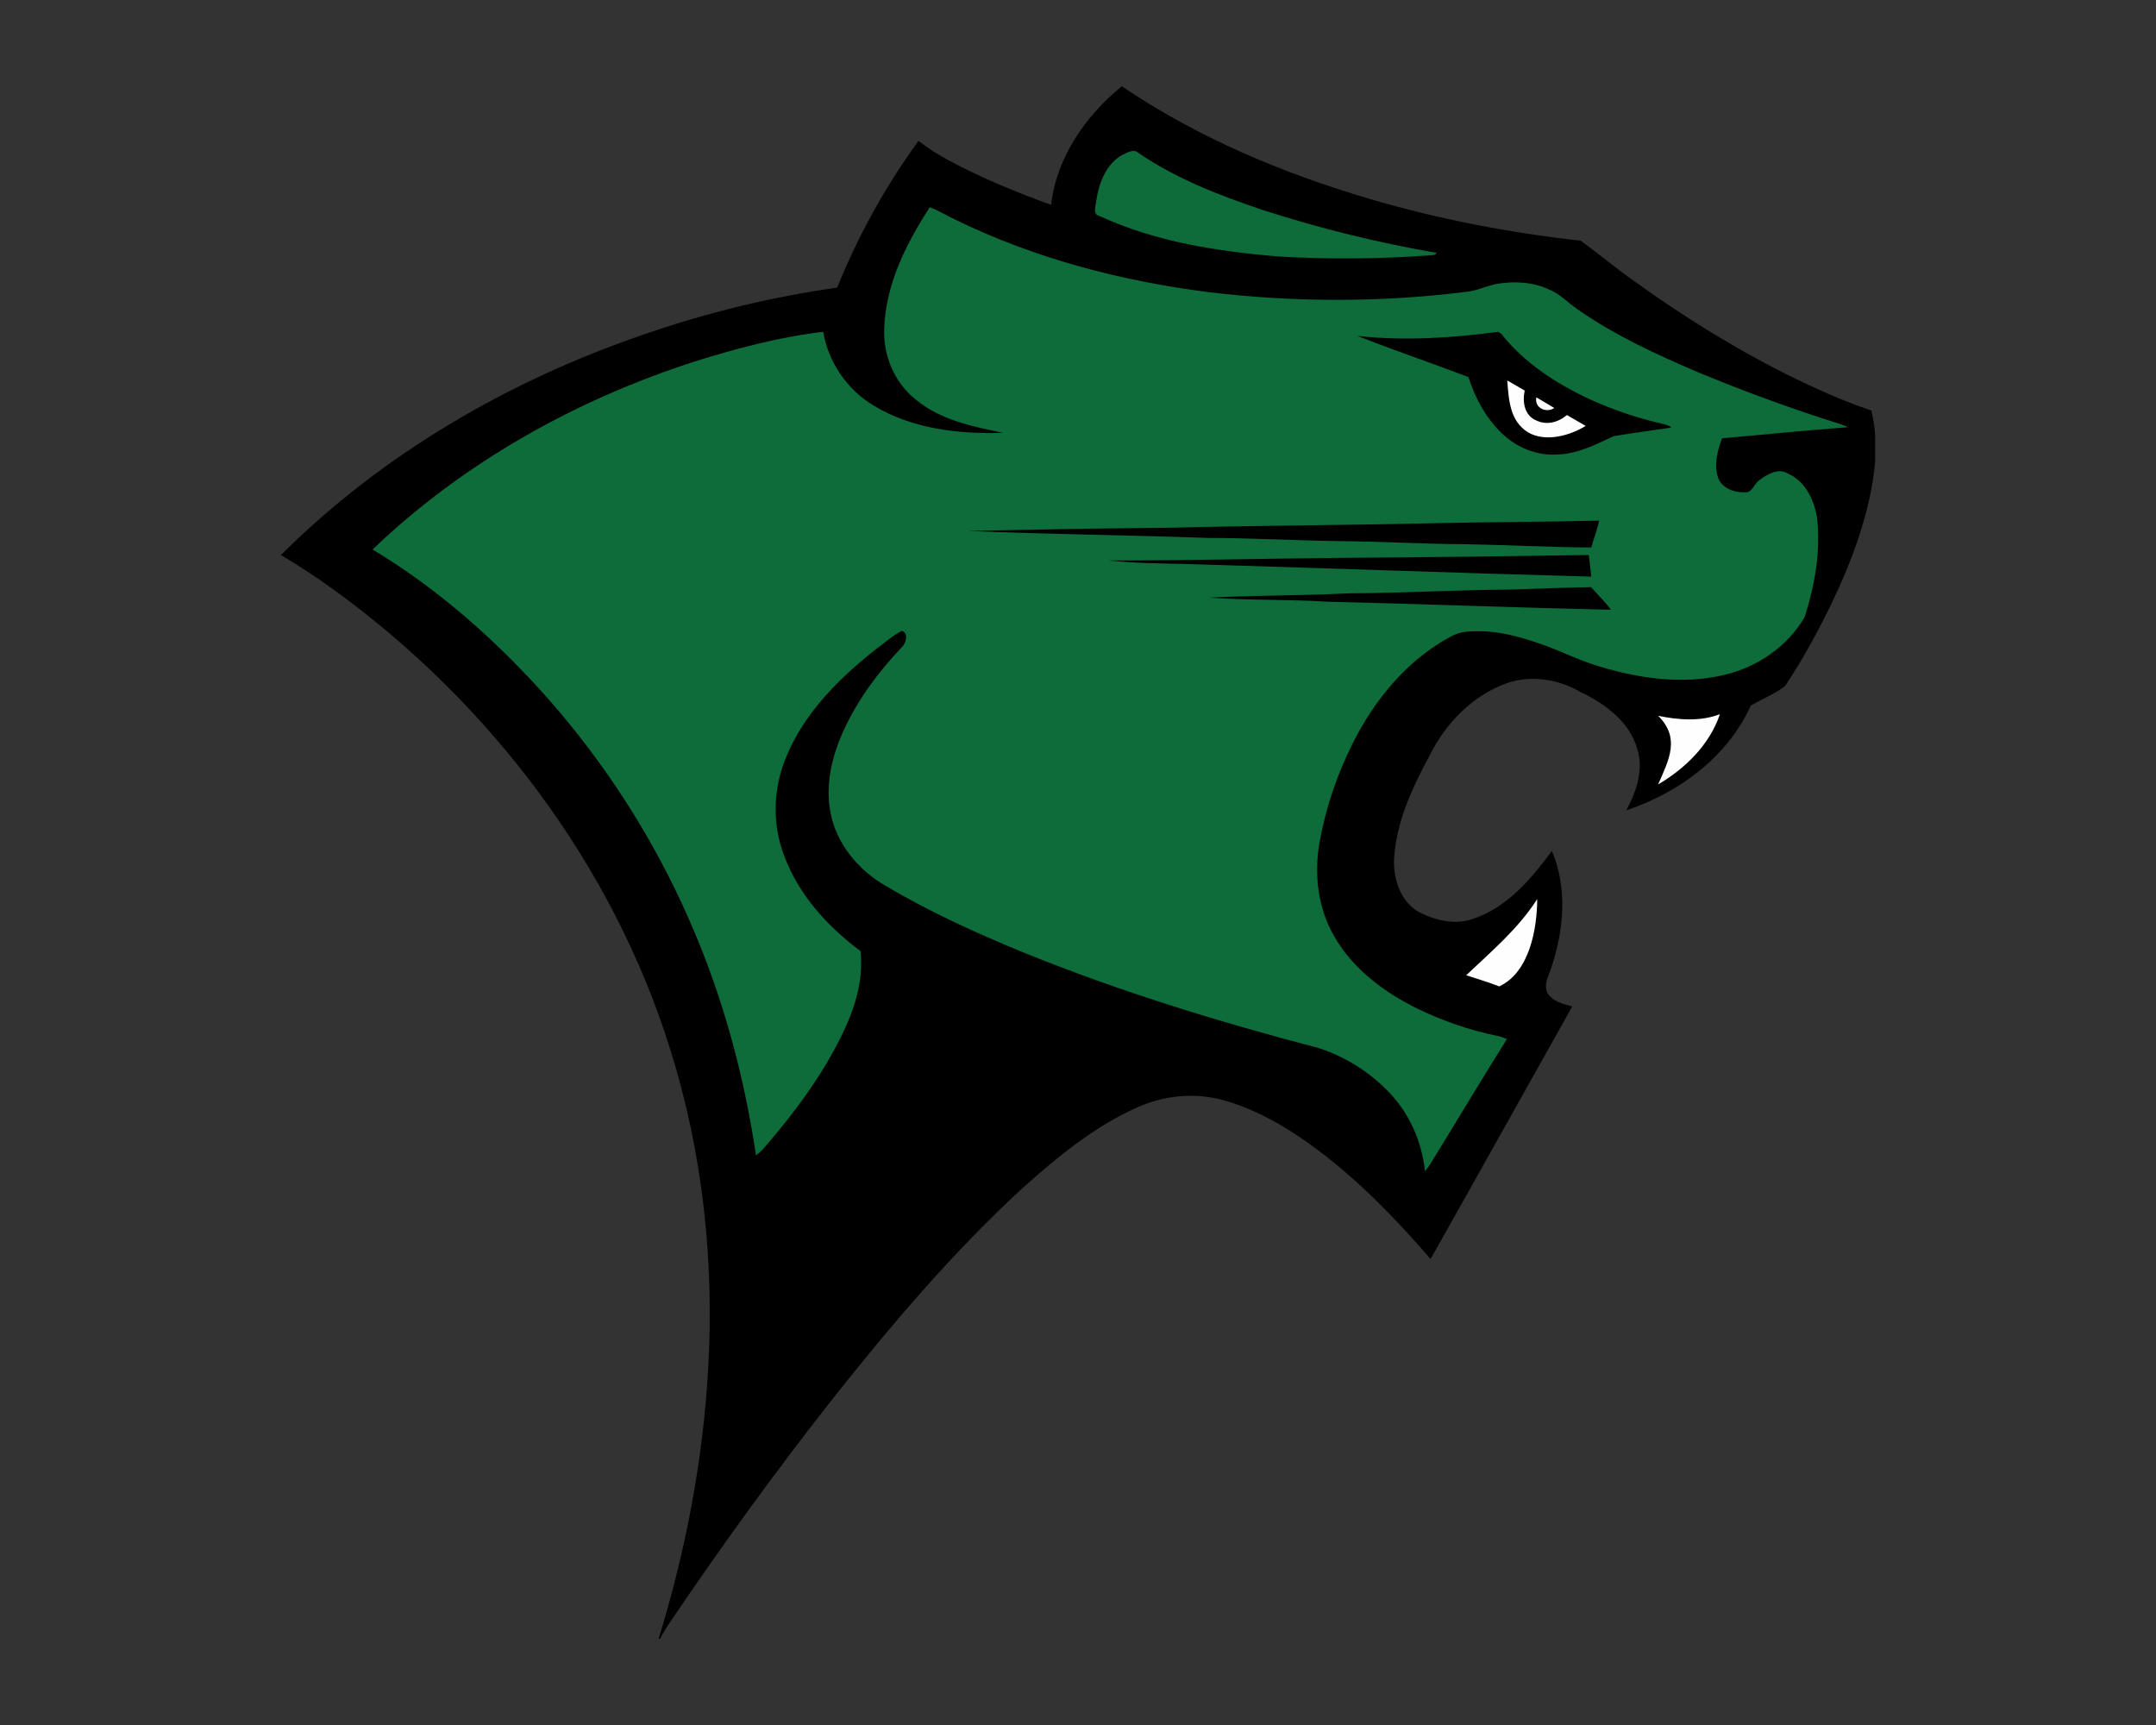 <?xml version="1.0" encoding="UTF-8"?>
<!DOCTYPE svg PUBLIC "-//W3C//DTD SVG 1.1//EN" "http://www.w3.org/Graphics/SVG/1.1/DTD/svg11.dtd">
<!-- Creator: CorelDRAW -->
<svg xmlns="http://www.w3.org/2000/svg" xml:space="preserve" width="2000px" height="1600px" version="1.1" style="shape-rendering:geometricPrecision; text-rendering:geometricPrecision; image-rendering:optimizeQuality; fill-rule:evenodd; clip-rule:evenodd"
viewBox="0 0 2000 1600"
 xmlns:xlink="http://www.w3.org/1999/xlink">
 <rect x="0" y="0" width="2000" height="1600" fill="#333333" stroke="none"/>
 <defs>
  <style type="text/css">
   <![CDATA[
    .fil0 {fill:black;fill-rule:nonzero}
    .fil2 {fill:#0D6C39;fill-rule:nonzero}
    .fil1 {fill:#FEFEFE;fill-rule:nonzero}
   ]]>
  </style>
 </defs>
 <g id="Capa_x0020_1">
  <g id="Chicago_x0020_State_x0020_Cougars.cdr">
   <path class="fil0" d="M1040.62 80l0.06 0c70.06,47.59 149.08,80.62 230.06,104.55 63.84,18.79 129.47,31.36 195.55,38.72 17,12.34 33.16,25.94 50.44,38.01 44.57,32.21 91.52,61.21 140.64,86.01 25.58,12.48 51.5,24.55 78.58,33.42 1.6,7.43 3.14,14.9 3.48,22.49l0 25.65c-4.32,45.62 -20.55,89.12 -40.07,130.24 -12.91,26.58 -27.04,52.68 -43.47,77.25 -9.6,7.45 -21.31,11.93 -31.78,18.13 -21.53,47.56 -66.81,81 -115.49,97.1 9.34,-17.19 16.41,-37.67 10.12,-57.15 -7.29,-25.28 -30.08,-41.94 -52.84,-52.68 -21.49,-12.57 -48.6,-16.23 -71.93,-6.63 -29.12,11.7 -52.32,35.63 -66.54,63.27 -16.35,30.19 -31.82,62.33 -34.17,97.12 -1.19,19.15 5.6,40.73 23.22,50.6 15.36,7.8 33.74,12.19 50.47,5.97 31.4,-10.47 53.55,-37.03 72.64,-62.74 14.65,34.19 11.11,73.14 -0.37,107.7 -2.37,7.61 -7.54,15.77 -3.81,23.84 4.73,8.2 14.67,10.28 23.08,12.64 -43.91,78.03 -87.41,156.3 -131.43,234.26 -30.85,-35.72 -63.81,-69.92 -101.37,-98.65 -26.83,-20.34 -56.09,-38.54 -88.66,-48.02 -27.02,-8.18 -56.69,-5.44 -82.31,6.17 -39.29,17.51 -72.96,45.12 -104.82,73.53 -65.83,60.28 -123.62,128.62 -178.91,198.47 -51.9,65.99 -101.16,134.03 -148.2,203.57 -3.8,5.53 -7.43,11.22 -10.59,17.16l-1.23 0c25.14,-81.58 41.33,-166.17 46.01,-251.47 5.65,-99.34 -5.28,-199.87 -35.15,-294.91 -53.4,-171.45 -167.2,-321.44 -312,-426.49 -15.89,-11.56 -32.39,-22.26 -49.26,-32.32l0 -2.67 0.11 2.6c94.27,-94.05 212.32,-162.21 337.95,-205 57.76,-19.91 117.46,-34.43 177.94,-42.95 19.47,-48.23 44.87,-94.06 75.48,-136.14 8.7,6.9 18.17,12.76 27.95,18.04 30.42,16.48 62.58,29.53 95.08,41.37 4.94,-44 31.89,-82.61 65.54,-110.06z"/>
   <path class="fil1" d="M1360.11 904.57c23.34,-22.12 48.44,-43.27 65.88,-70.65 -0.13,27.65 -7.12,67.95 -35.27,81.01 -10.04,-3.94 -20.39,-7 -30.61,-10.36zm38.08 -551.69l16.19 9.38c-2.4,11.15 0.08,23.39 10.82,27.75 9.16,4.37 19.58,2.24 28.38,-5.03l17.33 10.05c-13.38,8.46 -36.94,15.82 -53.67,5.85 -16.62,-10.51 -17.65,-29.76 -19.05,-48zm26.98 15.64l16.61 9.9c-6.81,4.83 -18.57,0.55 -16.61,-9.9zm113 295.41c18.55,3.86 39.44,5.52 57.3,-1.53 -9.5,28.3 -32.06,50.35 -57.35,65.21 10.48,-23.58 20.53,-43.29 0.05,-63.68z"/>
   <path class="fil2" d="M862.51 192.18c8.25,3.25 15.84,7.87 23.84,11.64 73.88,36.02 154.38,57.07 235.75,67.27 78.65,9.34 158.49,9.5 237.1,-0.28 9.78,-0.8 18.74,-5.12 28.21,-7.29 16.48,-2.95 34.1,-2.19 49.48,4.94 10.33,4.16 17.85,12.68 26.97,18.76 34.38,23.93 72.67,41.56 111.07,57.95 43.45,18.08 87.72,34.19 132.61,48.32 2.27,0.84 4.53,1.73 6.77,2.74 -39,3.04 -77.92,6.76 -116.87,10.33 -4.3,11.5 -7.66,24.5 -3.66,36.55 3.61,9.83 14.97,13.85 24.69,13.51 7.04,0.82 8.45,-7.87 13.39,-11.07 7.36,-5.66 17.9,-11.86 26.93,-6.19 16,7.11 24.07,24.32 26.76,40.73 3.62,31.13 -2.03,62.58 -11.47,92.21 -15.75,27.31 -43.95,46.56 -74.49,53.67 -38.72,9.3 -79.41,3.36 -116.98,-8.14 -19.25,-5.71 -37.01,-15.22 -56.05,-21.46 -17.78,-5.95 -36.25,-11.07 -55.15,-10.84 -8.42,-0.07 -17.19,0.21 -24.69,4.46 -41.1,21.64 -71.82,59.08 -92.23,100.2 -14.44,28.9 -24.87,59.82 -30.51,91.64 -5.03,29.03 -1.51,60.14 13.32,85.94 17.35,30.93 47.02,52.89 78.38,68.18 23.79,11.5 49.07,19.98 74.97,25.26 2.49,0.57 4.89,1.46 7.2,2.63 -24.43,38.93 -47.93,78.42 -72.09,117.51 -1.23,1.71 -2.51,3.4 -3.84,5.05 -3.04,-28.3 -15.27,-55.61 -35.7,-75.61 -17.6,-17.67 -39.52,-31.18 -63.27,-38.77 -92.76,-24.29 -184.64,-52.48 -273.53,-88.55 -43.84,-18.05 -87.2,-37.69 -128.03,-61.94 -24.91,-14.33 -45.23,-38.51 -50.83,-67.15 -5.4,-26.13 1.21,-53.17 12.09,-76.99 13.07,-28.5 32.02,-53.98 53.53,-76.66 4.18,-3.63 7.18,-13.53 0.37,-15.59 -8.3,4.25 -15.22,10.65 -22.77,16.07 -34.58,27.06 -67.31,59.36 -84.34,100.62 -12.41,29.23 -13.35,63.18 -1.67,92.8 13.49,35.77 40.21,65.03 70.51,87.56 4.14,37.44 -13.34,72.81 -31.58,104.28 -17.08,28.46 -37.44,54.81 -59.27,79.77 -1.85,2.01 -3.91,3.82 -6.15,5.4 -11.04,-74.47 -30.86,-147.8 -61.21,-216.78 -32.96,-75.73 -77.99,-146.13 -132.69,-207.98 -47.15,-52.91 -100.87,-100.64 -161.76,-137.21 84.02,-80.41 188.02,-138.61 298.4,-174.22 39.06,-12.25 78.9,-22.86 119.61,-27.68 4.76,28.09 22.06,53.51 46.49,68.21 35.8,21.87 79.11,26.81 120.28,25.48 -27.64,-5.76 -56.69,-11.54 -79.34,-29.6 -20.87,-15.61 -32.16,-41.92 -30.79,-67.75 1.47,-40.73 20.48,-78.37 42.24,-111.93zm179.16 -48.8c4.32,-1.89 10.01,-5.51 14.31,-1.62 35.29,24.23 75.68,39.64 116,53.21 52.5,16.92 106.21,30.2 160.57,39.54 -1.03,2.72 -4.25,1.97 -6.52,2.36 -46.53,3.4 -93.32,3.77 -139.9,1.07 -56.53,-4.8 -113.95,-13.48 -165.86,-37.48 -6.53,-1.26 -4.18,-8.23 -3.56,-12.8 2.35,-16.96 8.91,-35.75 24.96,-44.28zm217.71 168.25l0 0c34.01,13.38 68.64,25.1 102.79,38.11 6.19,19.22 16,37.71 30.68,51.84 13.5,13.32 32.52,21.28 51.63,19.97 18.92,-0.43 35.93,-9.34 52.69,-17.05 17.71,-2.97 35.56,-5.28 53.37,-7.91 -2.82,-2.42 -6.49,-3.06 -9.95,-3.9 -22.74,-5.19 -44.93,-12.85 -66.17,-22.5 -30.81,-14.37 -60.27,-33.48 -81.6,-60.36 -0.73,-0.5 -2.21,-1.53 -2.97,-2.06 -43.15,5.76 -87.06,8.57 -130.47,3.86zm66.13 173.76l0 0c-81.51,1.86 -163.04,2.06 -244.53,4.21 -60.91,0.37 -121.8,1.6 -182.7,2.86 73.86,3.13 147.8,3.81 221.67,6.47 40.44,0.09 80.83,2.35 121.26,2.97 38.1,0.25 76.18,2.56 114.29,2.83 40.25,0.57 80.45,2.86 120.68,3.09 2.24,-8.37 5.47,-16.44 7.27,-24.89 -52.66,1.23 -105.3,1.23 -157.94,2.46zm-79.77 32.03l0 0c-72.32,0.66 -144.64,2.51 -216.96,2.44 23.45,2.56 47.06,2.72 70.6,3.25 125.58,3.66 251.16,8.36 376.71,11.72 -0.62,-6.69 -1.37,-13.37 -2.28,-20.02 -76.03,1.1 -152.03,2.17 -228.07,2.61zm153.14 29.48l0 0c-49.46,0.3 -98.86,3.23 -148.32,3.43 -42.81,2.26 -85.71,1.74 -128.5,4 36.75,2.61 73.62,1.51 110.4,3.82 87.31,1.94 174.58,5.58 261.89,7.38 -5.41,-7.59 -12.29,-13.92 -18.4,-20.94 -25.71,0.39 -51.38,1.58 -77.07,2.31z"/>
  </g>
 </g>
</svg>
